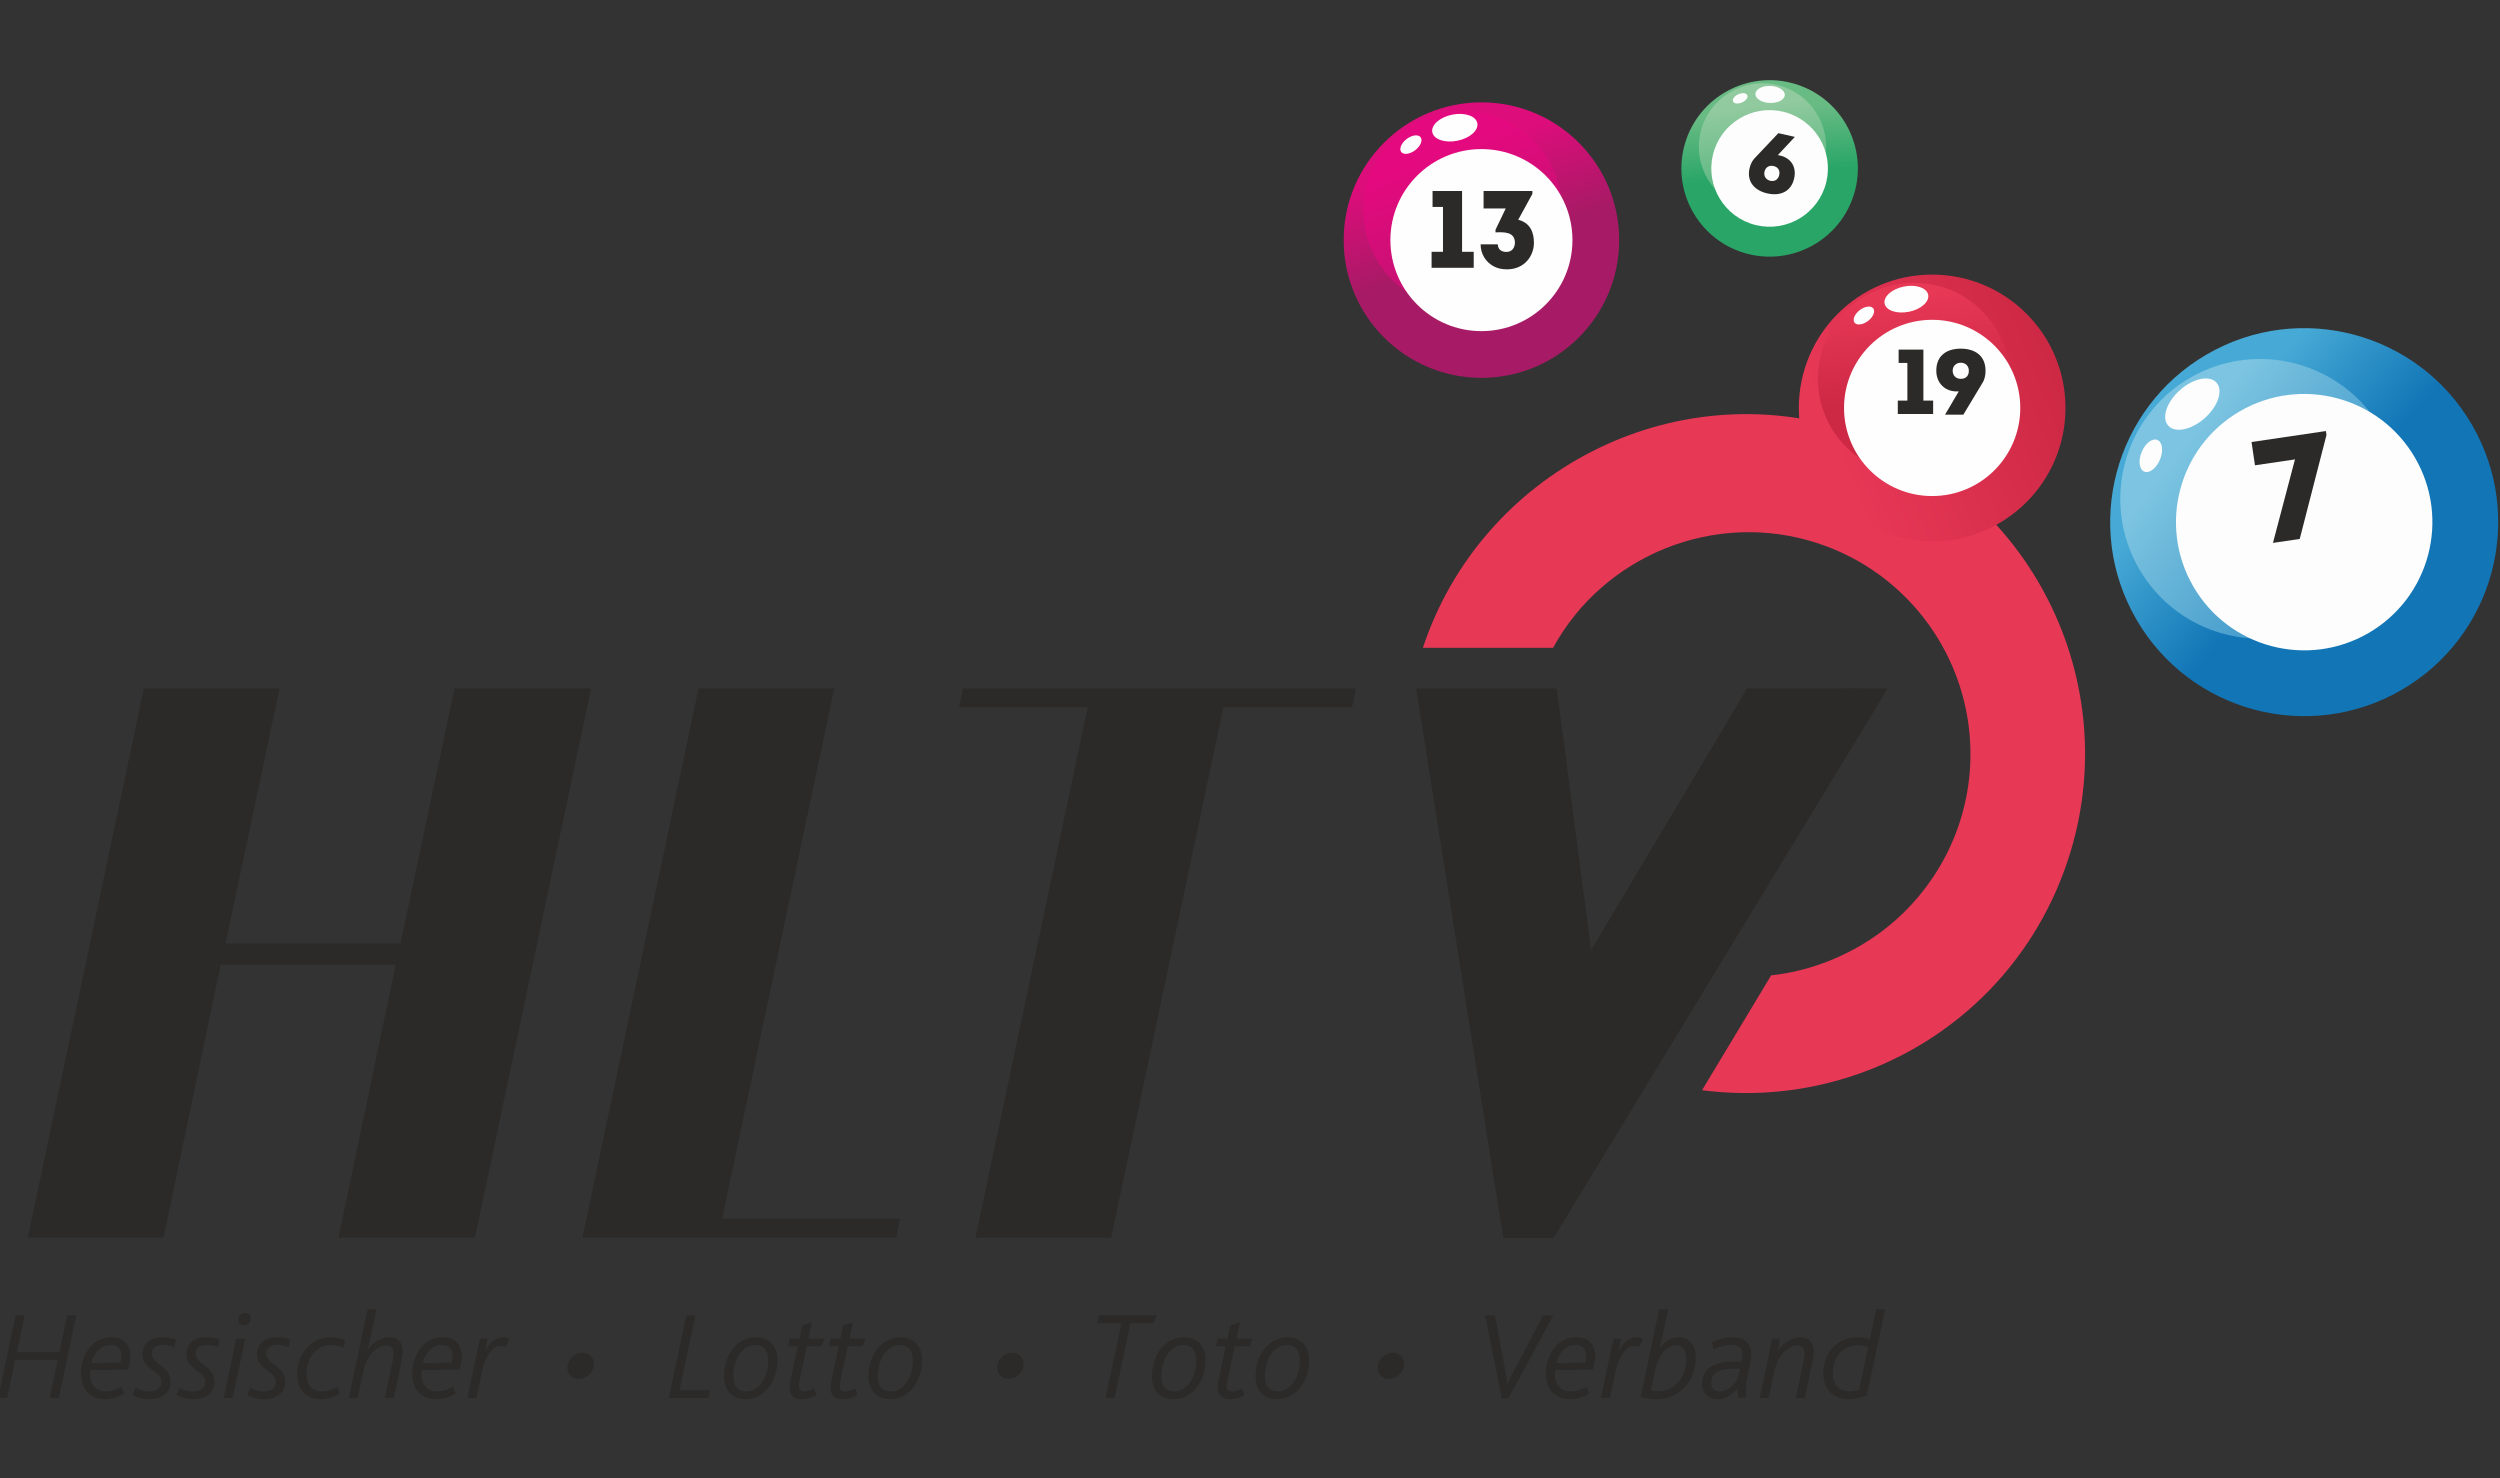 <?xml version="1.0" encoding="UTF-8"?>
<!DOCTYPE svg PUBLIC "-//W3C//DTD SVG 1.1//EN" "http://www.w3.org/Graphics/SVG/1.1/DTD/svg11.dtd">
<!-- Creator: CorelDRAW 2019 (64-Bit) -->
<svg xmlns="http://www.w3.org/2000/svg" xml:space="preserve" width="93mm" height="55mm" version="1.1" style="shape-rendering:geometricPrecision; text-rendering:geometricPrecision; image-rendering:optimizeQuality; fill-rule:evenodd; clip-rule:evenodd"
viewBox="0 0 93 55"
 xmlns:xlink="http://www.w3.org/1999/xlink"
 xmlns:xodm="http://www.corel.com/coreldraw/odm/2003">
 <rect x="0" y="0" width="93" height="55" fill="#333333" stroke="none"/>
 <defs>
  <style type="text/css">
   <![CDATA[
    .fil6 {fill:#FEFEFE}
    .fil3 {fill:#FDFDFD}
    .fil8 {fill:#2B2A29;fill-rule:nonzero}
    .fil7 {fill:#2B2A29;fill-rule:nonzero}
    .fil0 {fill:#E73856;fill-rule:nonzero}
    .fil11 {fill:url(#id0)}
    .fil4 {fill:url(#id1)}
    .fil5 {fill:url(#id2)}
    .fil2 {fill:url(#id3)}
    .fil1 {fill:url(#id4)}
    .fil9 {fill:url(#id5)}
    .fil10 {fill:url(#id6)}
    .fil12 {fill:url(#id7)}
   ]]>
  </style>
  <linearGradient id="id0" gradientUnits="userSpaceOnUse" x1="69.057" y1="18.552" x2="77.144" y2="15.318">
   <stop offset="0" style="stop-opacity:1; stop-color:#E73856"/>
   <stop offset="1" style="stop-opacity:1; stop-color:#CD2844"/>
  </linearGradient>
  <linearGradient id="id1" gradientUnits="userSpaceOnUse" x1="52.905" y1="6.144" x2="54.164" y2="9.681">
   <stop offset="0" style="stop-opacity:1; stop-color:#DD0D7B"/>
   <stop offset="1" style="stop-opacity:1; stop-color:#A71A65"/>
  </linearGradient>
  <linearGradient id="id2" gradientUnits="userSpaceOnUse" x1="52.823" y1="5.806" x2="56.225" y2="14.059">
   <stop offset="0" style="stop-opacity:1; stop-color:#E5097F"/>
   <stop offset="1" style="stop-opacity:1; stop-color:#A71A65"/>
  </linearGradient>
  <linearGradient id="id3" gradientUnits="userSpaceOnUse" x1="80.722" y1="17.234" x2="90.701" y2="24.878">
   <stop offset="0" style="stop-opacity:1; stop-color:#7CC4E1"/>
   <stop offset="1" style="stop-opacity:1; stop-color:#1175B6"/>
  </linearGradient>
  <linearGradient id="id4" gradientUnits="userSpaceOnUse" x1="81.062" y1="17.589" x2="85.095" y2="21.005">
   <stop offset="0" style="stop-opacity:1; stop-color:#47AAD6"/>
   <stop offset="1" style="stop-opacity:1; stop-color:#1175B6"/>
  </linearGradient>
  <linearGradient id="id5" gradientUnits="userSpaceOnUse" x1="64.88" y1="4.197" x2="65.128" y2="6.588">
   <stop offset="0" style="stop-opacity:1; stop-color:#69BB84"/>
   <stop offset="1" style="stop-opacity:1; stop-color:#29A667"/>
  </linearGradient>
  <linearGradient id="id6" gradientUnits="userSpaceOnUse" x1="64.88" y1="3.974" x2="65.748" y2="9.625">
   <stop offset="0" style="stop-opacity:1; stop-color:#91CA9E"/>
   <stop offset="1" style="stop-opacity:1; stop-color:#29A667"/>
  </linearGradient>
  <linearGradient id="id7" gradientUnits="userSpaceOnUse" xlink:href="#id0" x1="71.672" y1="10.913" x2="72.12" y2="14.698">
  </linearGradient>
 </defs>
 <g id="Layer_x0020_1">
  <g id="_1935848410736">
   <path class="fil0" d="M65.887 36.283l-2.571 4.273c5.916,0.766 11.679,-2.699 13.614,-8.572 2.179,-6.613 -1.429,-13.767 -8.043,-15.945 -6.702,-2.208 -13.808,1.563 -15.955,8.059l4.843 0c1.884,-3.449 6.039,-5.144 9.853,-3.887 3.392,1.117 5.673,4.287 5.673,7.836 0,2.566 -1.175,4.862 -3.016,6.379 -1.225,1.01 -2.814,1.692 -4.398,1.857z"/>
   <g>
    <path class="fil1" d="M89.34 25.664c3.446,-2.001 4.618,-6.418 2.616,-9.864 -2.001,-3.446 -6.418,-4.618 -9.864,-2.616 -3.446,2.001 -4.618,6.418 -2.616,9.864 2.001,3.446 6.418,4.618 9.864,2.616z"/>
    <path class="fil2" d="M86.69 23.056c2.484,-1.443 3.329,-4.627 1.886,-7.111 -1.443,-2.484 -4.626,-3.329 -7.111,-1.886 -2.484,1.443 -3.329,4.626 -1.886,7.111 1.443,2.485 4.626,3.329 7.111,1.886z"/>
    <path class="fil3" d="M88.111 23.548c2.277,-1.323 3.051,-4.241 1.729,-6.519 -1.323,-2.277 -4.241,-3.051 -6.519,-1.729 -2.277,1.323 -3.052,4.241 -1.729,6.519 1.323,2.277 4.241,3.052 6.519,1.729z"/>
    <path class="fil3" d="M82.018 15.553c0.496,-0.442 0.691,-1.033 0.435,-1.32 -0.256,-0.287 -0.865,-0.162 -1.361,0.28 -0.496,0.442 -0.691,1.033 -0.435,1.32 0.256,0.287 0.865,0.162 1.361,-0.28z"/>
    <path class="fil3" d="M80.352 17.096c0.135,-0.325 0.091,-0.652 -0.097,-0.73 -0.188,-0.078 -0.45,0.122 -0.585,0.448 -0.135,0.325 -0.091,0.652 0.097,0.73 0.188,0.078 0.45,-0.123 0.585,-0.448z"/>
   </g>
   <g>
    <path class="fil4" d="M55.109 14.056c2.83,0 5.124,-2.294 5.124,-5.124 0,-2.83 -2.294,-5.124 -5.124,-5.124 -2.83,0 -5.124,2.294 -5.124,5.124 0,2.83 2.294,5.124 5.124,5.124z"/>
    <path class="fil5" d="M54.412 11.509c2.04,0 3.694,-1.654 3.694,-3.694 0,-2.04 -1.654,-3.694 -3.694,-3.694 -2.04,0 -3.694,1.654 -3.694,3.694 0,2.04 1.654,3.694 3.694,3.694z"/>
    <path class="fil6" d="M55.109 12.318c1.87,0 3.386,-1.516 3.386,-3.386 0,-1.87 -1.516,-3.386 -3.386,-3.386 -1.87,0 -3.386,1.516 -3.386,3.386 0,1.87 1.516,3.386 3.386,3.386z"/>
    <path class="fil6" d="M54.218 5.235c0.462,-0.094 0.793,-0.388 0.738,-0.655 -0.055,-0.268 -0.474,-0.408 -0.936,-0.314 -0.462,0.094 -0.793,0.388 -0.738,0.655 0.055,0.268 0.474,0.408 0.936,0.314z"/>
    <path class="fil6" d="M52.645 5.588c0.199,-0.152 0.289,-0.368 0.201,-0.483 -0.088,-0.115 -0.32,-0.085 -0.519,0.066 -0.199,0.152 -0.289,0.368 -0.201,0.483 0.088,0.115 0.32,0.085 0.519,-0.066z"/>
   </g>
   <path class="fil0" d="M68.205 15.115c0,-2.016 1.64,-3.655 3.656,-3.655 2.015,0 3.655,1.64 3.655,3.655 0,1.404 -0.797,2.622 -1.961,3.234 0.308,0.285 0.602,0.585 0.881,0.898 1.377,-0.862 2.296,-2.392 2.296,-4.133 0,-2.686 -2.185,-4.871 -4.871,-4.871 -2.686,0 -4.871,2.185 -4.871,4.871 0,0.013 0,0.027 0.001,0.04 0.416,0.066 0.826,0.153 1.228,0.259 -0.008,-0.099 -0.013,-0.199 -0.013,-0.3z"/>
   <path class="fil7" d="M21.532 51.294c-0.271,0 -0.458,-0.218 -0.421,-0.485 0.038,-0.271 0.286,-0.489 0.558,-0.489 0.271,0 0.458,0.218 0.42,0.489 -0.037,0.267 -0.286,0.485 -0.557,0.485z"/>
   <path class="fil7" d="M37.515 51.294c-0.271,0 -0.458,-0.218 -0.421,-0.485 0.038,-0.271 0.286,-0.489 0.558,-0.489 0.271,0 0.458,0.218 0.42,0.489 -0.037,0.267 -0.286,0.485 -0.557,0.485z"/>
   <path class="fil7" d="M51.672 51.294c-0.271,0 -0.458,-0.218 -0.421,-0.485 0.038,-0.271 0.286,-0.489 0.558,-0.489 0.271,0 0.458,0.218 0.42,0.489 -0.037,0.267 -0.286,0.485 -0.557,0.485z"/>
   <path class="fil7" d="M-0.067 52.005l0.336 0 0.298 -1.417 1.58 0 -0.298 1.417 0.34 0 0.648 -3.071 -0.336 0 -0.289 1.365 -1.58 0 0.284 -1.365 -0.336 0 -0.648 3.071zm3.966 0.047c0.242,0 0.522,-0.079 0.722,-0.21l-0.093 -0.252c-0.172,0.093 -0.373,0.172 -0.601,0.172 -0.345,0 -0.578,-0.242 -0.578,-0.662 0,-0.042 0.005,-0.089 0.009,-0.131l1.398 -0.019c0.056,-0.14 0.098,-0.336 0.098,-0.494 0,-0.41 -0.233,-0.713 -0.713,-0.713 -0.648,0 -1.128,0.587 -1.128,1.37 0,0.606 0.377,0.937 0.885,0.937zm-0.494 -1.347c0.075,-0.368 0.359,-0.676 0.704,-0.676 0.322,0 0.405,0.219 0.405,0.415 0,0.07 -0.014,0.163 -0.037,0.247l-1.072 0.014zm1.528 1.179c0.163,0.103 0.373,0.168 0.625,0.168 0.452,0 0.792,-0.238 0.792,-0.643 0,-0.615 -0.704,-0.643 -0.704,-1.053 0,-0.233 0.177,-0.326 0.401,-0.326 0.154,0 0.331,0.042 0.443,0.084l0.051 -0.28c-0.172,-0.07 -0.363,-0.089 -0.513,-0.089 -0.485,0 -0.727,0.28 -0.727,0.629 0,0.587 0.708,0.624 0.708,1.044 0,0.233 -0.219,0.345 -0.457,0.345 -0.196,0 -0.368,-0.061 -0.499,-0.14l-0.121 0.261zm1.631 0c0.163,0.103 0.373,0.168 0.624,0.168 0.452,0 0.792,-0.238 0.792,-0.643 0,-0.615 -0.704,-0.643 -0.704,-1.053 0,-0.233 0.177,-0.326 0.401,-0.326 0.154,0 0.331,0.042 0.443,0.084l0.051 -0.28c-0.172,-0.07 -0.363,-0.089 -0.513,-0.089 -0.485,0 -0.727,0.28 -0.727,0.629 0,0.587 0.708,0.624 0.708,1.044 0,0.233 -0.219,0.345 -0.457,0.345 -0.196,0 -0.368,-0.061 -0.499,-0.14l-0.121 0.261zm1.757 0.121l0.336 0 0.466 -2.204 -0.336 0 -0.466 2.204zm0.755 -2.703c0.131,0 0.256,-0.107 0.256,-0.266 0,-0.112 -0.074,-0.196 -0.205,-0.196 -0.13,0 -0.256,0.103 -0.256,0.266 0,0.112 0.075,0.196 0.205,0.196zm0.117 2.582c0.163,0.103 0.373,0.168 0.625,0.168 0.452,0 0.792,-0.238 0.792,-0.643 0,-0.615 -0.704,-0.643 -0.704,-1.053 0,-0.233 0.177,-0.326 0.401,-0.326 0.154,0 0.331,0.042 0.443,0.084l0.051 -0.28c-0.172,-0.07 -0.363,-0.089 -0.513,-0.089 -0.485,0 -0.727,0.28 -0.727,0.629 0,0.587 0.708,0.624 0.708,1.044 0,0.233 -0.219,0.345 -0.457,0.345 -0.196,0 -0.368,-0.061 -0.499,-0.14l-0.121 0.261zm2.754 0.168c0.242,0 0.522,-0.088 0.694,-0.21l-0.084 -0.252c-0.149,0.088 -0.349,0.172 -0.578,0.172 -0.387,0 -0.578,-0.275 -0.578,-0.666 0,-0.606 0.405,-1.062 0.904,-1.062 0.177,0 0.335,0.042 0.471,0.107l0.065 -0.289c-0.14,-0.061 -0.331,-0.107 -0.536,-0.107 -0.713,0 -1.254,0.601 -1.254,1.393 0,0.569 0.359,0.913 0.895,0.913zm1.025 -0.047l0.336 0 0.205 -0.979c0.061,-0.28 0.135,-0.447 0.247,-0.597 0.186,-0.256 0.429,-0.382 0.611,-0.382 0.154,0 0.266,0.084 0.266,0.303 0,0.061 -0.014,0.196 -0.047,0.354l-0.275 1.3 0.336 0 0.275 -1.31c0.042,-0.214 0.056,-0.331 0.056,-0.419 0,-0.373 -0.214,-0.531 -0.499,-0.531 -0.312,0 -0.634,0.21 -0.82,0.499l-0.009 0c0.047,-0.126 0.084,-0.275 0.117,-0.419l0.238 -1.118 -0.336 0 -0.699 3.299zm3.253 0.047c0.242,0 0.522,-0.079 0.722,-0.21l-0.093 -0.252c-0.172,0.093 -0.373,0.172 -0.601,0.172 -0.345,0 -0.578,-0.242 -0.578,-0.662 0,-0.042 0.005,-0.089 0.009,-0.131l1.398 -0.019c0.056,-0.14 0.098,-0.336 0.098,-0.494 0,-0.41 -0.233,-0.713 -0.713,-0.713 -0.648,0 -1.128,0.587 -1.128,1.37 0,0.606 0.377,0.937 0.885,0.937zm-0.494 -1.347c0.074,-0.368 0.359,-0.676 0.704,-0.676 0.322,0 0.405,0.219 0.405,0.415 0,0.07 -0.014,0.163 -0.037,0.247l-1.072 0.014zm1.654 1.3l0.336 0 0.196 -0.927c0.144,-0.694 0.443,-1.007 0.713,-1.007 0.06,0 0.13,0.014 0.182,0.042l0.14 -0.303c-0.065,-0.042 -0.144,-0.065 -0.247,-0.065 -0.252,0 -0.489,0.182 -0.634,0.499l-0.009 0 0.07 -0.443 -0.28 0 -0.466 2.204zm7.498 0l1.468 0 0.065 -0.293 -1.132 0 0.583 -2.777 -0.336 0 -0.648 3.071zm2.866 0.047c0.629,0 1.174,-0.597 1.174,-1.468 0,-0.461 -0.256,-0.839 -0.82,-0.839 -0.629,0 -1.174,0.597 -1.174,1.468 0,0.461 0.261,0.839 0.82,0.839zm0.014 -0.289c-0.345,0 -0.485,-0.228 -0.485,-0.573 0,-0.583 0.312,-1.156 0.816,-1.156 0.34,0 0.485,0.228 0.485,0.573 0,0.583 -0.312,1.156 -0.816,1.156zm2.079 0.289c0.172,0 0.368,-0.056 0.531,-0.158l-0.088 -0.252c-0.084,0.051 -0.224,0.121 -0.368,0.121 -0.144,0 -0.205,-0.074 -0.205,-0.196 0,-0.051 0.005,-0.098 0.019,-0.159l0.284 -1.328 0.545 0 0.112 -0.28 -0.601 0 0.13 -0.606 -0.354 0.107 -0.112 0.499 -0.359 0 -0.061 0.28 0.359 0 -0.275 1.3c-0.019,0.093 -0.028,0.177 -0.028,0.256 0,0.242 0.144,0.415 0.471,0.415zm1.524 0c0.172,0 0.368,-0.056 0.531,-0.158l-0.088 -0.252c-0.084,0.051 -0.224,0.121 -0.368,0.121 -0.144,0 -0.205,-0.074 -0.205,-0.196 0,-0.051 0.005,-0.098 0.019,-0.159l0.284 -1.328 0.545 0 0.112 -0.28 -0.601 0 0.131 -0.606 -0.354 0.107 -0.112 0.499 -0.359 0 -0.061 0.28 0.359 0 -0.275 1.3c-0.019,0.093 -0.028,0.177 -0.028,0.256 0,0.242 0.144,0.415 0.471,0.415zm1.761 0c0.629,0 1.174,-0.597 1.174,-1.468 0,-0.461 -0.256,-0.839 -0.82,-0.839 -0.629,0 -1.174,0.597 -1.174,1.468 0,0.461 0.261,0.839 0.82,0.839zm0.014 -0.289c-0.345,0 -0.485,-0.228 -0.485,-0.573 0,-0.583 0.312,-1.156 0.816,-1.156 0.34,0 0.485,0.228 0.485,0.573 0,0.583 -0.312,1.156 -0.816,1.156zm7.987 0.242l0.336 0 0.587 -2.777 0.853 0 0.126 -0.294 -2.153 0 -0.065 0.294 0.904 0 -0.587 2.777zm2.544 0.047c0.629,0 1.174,-0.597 1.174,-1.468 0,-0.461 -0.256,-0.839 -0.82,-0.839 -0.629,0 -1.174,0.597 -1.174,1.468 0,0.461 0.261,0.839 0.82,0.839zm0.014 -0.289c-0.345,0 -0.485,-0.228 -0.485,-0.573 0,-0.583 0.312,-1.156 0.816,-1.156 0.34,0 0.485,0.228 0.485,0.573 0,0.583 -0.312,1.156 -0.816,1.156zm2.078 0.289c0.172,0 0.368,-0.056 0.531,-0.158l-0.088 -0.252c-0.084,0.051 -0.224,0.121 -0.368,0.121 -0.144,0 -0.205,-0.074 -0.205,-0.196 0,-0.051 0.005,-0.098 0.019,-0.159l0.284 -1.328 0.545 0 0.112 -0.28 -0.601 0 0.13 -0.606 -0.354 0.107 -0.112 0.499 -0.359 0 -0.061 0.28 0.359 0 -0.275 1.3c-0.019,0.093 -0.028,0.177 -0.028,0.256 0,0.242 0.144,0.415 0.471,0.415zm1.761 0c0.629,0 1.174,-0.597 1.174,-1.468 0,-0.461 -0.256,-0.839 -0.82,-0.839 -0.629,0 -1.174,0.597 -1.174,1.468 0,0.461 0.261,0.839 0.82,0.839zm0.014 -0.289c-0.345,0 -0.485,-0.228 -0.485,-0.573 0,-0.583 0.312,-1.156 0.816,-1.156 0.34,0 0.485,0.228 0.485,0.573 0,0.583 -0.312,1.156 -0.816,1.156zm8.328 0.256l0.247 0 1.664 -3.085 -0.378 0 -1.025 1.957c-0.121,0.224 -0.21,0.391 -0.294,0.592l-0.009 0c-0.033,-0.252 -0.061,-0.41 -0.102,-0.643l-0.359 -1.906 -0.363 0 0.62 3.085zm2.526 0.033c0.242,0 0.522,-0.079 0.722,-0.21l-0.093 -0.252c-0.172,0.093 -0.373,0.172 -0.601,0.172 -0.345,0 -0.578,-0.242 -0.578,-0.662 0,-0.042 0.005,-0.089 0.009,-0.131l1.398 -0.019c0.056,-0.14 0.098,-0.336 0.098,-0.494 0,-0.41 -0.233,-0.713 -0.713,-0.713 -0.648,0 -1.128,0.587 -1.128,1.37 0,0.606 0.377,0.937 0.885,0.937zm-0.494 -1.347c0.075,-0.368 0.359,-0.676 0.704,-0.676 0.322,0 0.405,0.219 0.405,0.415 0,0.07 -0.014,0.163 -0.037,0.247l-1.072 0.014zm1.654 1.3l0.336 0 0.196 -0.927c0.144,-0.694 0.443,-1.007 0.713,-1.007 0.061,0 0.131,0.014 0.182,0.042l0.14 -0.303c-0.065,-0.042 -0.144,-0.065 -0.247,-0.065 -0.252,0 -0.489,0.182 -0.634,0.499l-0.009 0 0.07 -0.443 -0.28 0 -0.466 2.204zm1.482 -0.047c0.126,0.047 0.382,0.093 0.587,0.093 0.848,0 1.459,-0.662 1.459,-1.552 0,-0.499 -0.28,-0.755 -0.638,-0.755 -0.284,0 -0.55,0.186 -0.704,0.419l-0.009 0c0.042,-0.149 0.079,-0.289 0.107,-0.419l0.219 -1.039 -0.336 0 -0.685 3.253zm0.382 -0.238l0.158 -0.755c0.07,-0.326 0.186,-0.545 0.322,-0.694 0.149,-0.154 0.322,-0.228 0.457,-0.228 0.284,0 0.378,0.261 0.378,0.485 0,0.732 -0.457,1.23 -1.034,1.23 -0.079,0 -0.182,-0.009 -0.28,-0.037zm2.479 0.331c0.289,0 0.555,-0.177 0.736,-0.406 0,0.149 0.033,0.294 0.056,0.382l0.289 -0.06c-0.019,-0.084 -0.033,-0.172 -0.033,-0.275 0,-0.159 0.028,-0.349 0.084,-0.606l0.037 -0.182c0.042,-0.172 0.084,-0.363 0.084,-0.54 0,-0.475 -0.354,-0.62 -0.704,-0.62 -0.247,0 -0.522,0.07 -0.755,0.182l0.047 0.275c0.205,-0.098 0.443,-0.172 0.662,-0.172 0.294,0 0.415,0.126 0.415,0.354 0,0.084 -0.009,0.182 -0.033,0.266l-0.34 0.005c-0.349,0.005 -0.652,0.07 -0.853,0.228 -0.172,0.135 -0.27,0.336 -0.27,0.592 0,0.336 0.224,0.578 0.578,0.578zm0.079 -0.289c-0.21,0 -0.317,-0.112 -0.317,-0.336 0,-0.149 0.061,-0.275 0.172,-0.359 0.144,-0.112 0.382,-0.154 0.713,-0.154l0.191 0 -0.042 0.177c-0.075,0.396 -0.419,0.671 -0.718,0.671zm1.486 0.242l0.336 0 0.205 -0.979c0.065,-0.289 0.14,-0.461 0.252,-0.61 0.186,-0.247 0.429,-0.368 0.606,-0.368 0.154,0 0.266,0.084 0.266,0.303 0,0.061 -0.014,0.196 -0.047,0.354l-0.275 1.3 0.336 0 0.275 -1.31c0.042,-0.214 0.056,-0.331 0.056,-0.419 0,-0.373 -0.214,-0.531 -0.499,-0.531 -0.312,0 -0.634,0.214 -0.825,0.499l-0.009 0 0.07 -0.443 -0.28 0 -0.466 2.204zm3.309 0.047c0.224,0 0.508,-0.065 0.68,-0.144l0.676 -3.201 -0.336 0 -0.233 1.114c-0.121,-0.042 -0.294,-0.074 -0.466,-0.074 -0.666,0 -1.263,0.508 -1.263,1.351 0,0.615 0.405,0.955 0.941,0.955zm0.033 -0.293c-0.419,0 -0.624,-0.28 -0.624,-0.685 0,-0.638 0.429,-1.034 0.937,-1.034 0.131,0 0.27,0.033 0.378,0.07l-0.331 1.58c-0.098,0.042 -0.233,0.07 -0.359,0.07z"/>
   <path class="fil8" d="M53.679 7.698l0 1.669 -0.424 0 0 0.596 1.567 0 0 -0.596 -0.433 0 0 -2.261 -1.098 0 0 0.592 0.388 0zm1.4 1.392c0,0.367 0.2,0.657 0.469,0.808 0.139,0.077 0.294,0.122 0.51,0.122 0.661,0 1.008,-0.51 1.004,-0.996 0,-0.367 -0.131,-0.735 -0.584,-0.849l0.527 -0.963 0 -0.106 -1.816 0 0 0.649 0.824 0 -0.38 0.792 0 0.098c0.31,-0.012 0.718,-0.029 0.722,0.384 -0.004,0.192 -0.114,0.343 -0.314,0.343 -0.196,0 -0.318,-0.094 -0.322,-0.282 -0.208,0 -0.429,0 -0.641,0l0 0z"/>
   <path class="fil8" d="M86.522 16.035l-2.765 0.408c0.049,0.33 0.079,0.536 0.128,0.866l1.488 -0.219 -0.819 3.106c0.33,-0.049 0.666,-0.098 0.996,-0.147l0.995 -3.867 -0.021 -0.146z"/>
   <path class="fil9" d="M65.054 9.454c1.761,0.428 3.536,-0.652 3.965,-2.413 0.428,-1.761 -0.652,-3.537 -2.413,-3.965 -1.761,-0.428 -3.536,0.652 -3.965,2.413 -0.428,1.761 0.652,3.537 2.413,3.965z"/>
   <path class="fil10" d="M65.006 7.763c1.27,0.309 2.549,-0.47 2.858,-1.74 0.309,-1.27 -0.47,-2.549 -1.74,-2.858 -1.27,-0.309 -2.55,0.47 -2.858,1.74 -0.309,1.27 0.47,2.549 1.74,2.858z"/>
   <path class="fil3" d="M65.317 8.373c1.164,0.283 2.337,-0.431 2.62,-1.595 0.283,-1.164 -0.431,-2.337 -1.595,-2.62 -1.164,-0.283 -2.337,0.431 -2.62,1.595 -0.283,1.164 0.431,2.337 1.595,2.62z"/>
   <path class="fil3" d="M65.835 3.83c0.302,0.011 0.552,-0.121 0.559,-0.296 0.006,-0.175 -0.233,-0.326 -0.535,-0.337 -0.302,-0.011 -0.552,0.121 -0.558,0.296 -0.007,0.175 0.233,0.326 0.535,0.337z"/>
   <path class="fil3" d="M64.803 3.812c0.147,-0.064 0.235,-0.185 0.198,-0.27 -0.037,-0.085 -0.186,-0.102 -0.333,-0.037 -0.147,0.064 -0.235,0.185 -0.198,0.27 0.037,0.085 0.186,0.102 0.333,0.037z"/>
   <path class="fil8" d="M66.154 4.954l-0.861 0.91c-0.112,0.108 -0.176,0.25 -0.21,0.399 -0.114,0.508 0.199,0.828 0.666,0.933 0.462,0.103 0.88,-0.053 0.994,-0.562 0.1,-0.449 -0.141,-0.796 -0.607,-0.864l0.633 -0.678 -0.616 -0.138zm-0.298 1.771c-0.167,-0.037 -0.253,-0.18 -0.217,-0.338 0.033,-0.146 0.154,-0.252 0.34,-0.21 0.183,0.041 0.241,0.187 0.208,0.333 -0.035,0.158 -0.158,0.254 -0.331,0.215z"/>
   <g>
    <path class="fil11" d="M71.876 20.135c2.739,0 4.96,-2.22 4.96,-4.96 0,-2.739 -2.221,-4.96 -4.96,-4.96 -2.739,0 -4.96,2.221 -4.96,4.96 0,2.739 2.22,4.96 4.96,4.96z"/>
    <path class="fil12" d="M71.201 17.67c1.975,0 3.575,-1.601 3.575,-3.575 0,-1.975 -1.601,-3.575 -3.575,-3.575 -1.975,0 -3.575,1.601 -3.575,3.575 0,1.975 1.601,3.575 3.575,3.575z"/>
    <path class="fil6" d="M71.876 18.453c1.81,0 3.278,-1.467 3.278,-3.278 0,-1.81 -1.468,-3.278 -3.278,-3.278 -1.81,0 -3.278,1.467 -3.278,3.278 0,1.81 1.468,3.278 3.278,3.278z"/>
    <path class="fil6" d="M71.014 11.598c0.448,-0.091 0.767,-0.375 0.714,-0.634 -0.053,-0.259 -0.458,-0.395 -0.906,-0.304 -0.447,0.091 -0.767,0.375 -0.714,0.634 0.053,0.259 0.458,0.395 0.906,0.303z"/>
    <path class="fil6" d="M69.491 11.94c0.192,-0.147 0.279,-0.356 0.194,-0.468 -0.085,-0.111 -0.31,-0.083 -0.502,0.064 -0.192,0.147 -0.279,0.356 -0.194,0.467 0.085,0.111 0.31,0.083 0.502,-0.064z"/>
   </g>
   <path class="fil8" d="M70.954 13.501l0 1.401 -0.356 0 0 0.5 1.315 0 0 -0.5 -0.363 0 0 -1.897 -0.921 0 0 0.497 0.325 0zm2.082 1.925l0.699 -1.161c0.096,-0.141 0.127,-0.308 0.127,-0.473 0,-0.565 -0.397,-0.822 -0.921,-0.822 -0.527,0 -0.911,0.257 -0.911,0.822 0,0.456 0.329,0.805 0.836,0.767l-0.51 0.866 0.682 0zm-0.096 -1.932c0.188,0 0.301,0.13 0.301,0.298 0,0.185 -0.103,0.301 -0.301,0.301 -0.181,0 -0.301,-0.127 -0.301,-0.301 0,-0.168 0.12,-0.298 0.301,-0.298z"/>
   <polygon class="fil8" points="21.989,25.61 16.91,25.61 14.897,35.096 8.388,35.096 10.402,25.61 5.353,25.61 1.033,46.04 6.082,46.04 8.213,35.884 14.722,35.884 12.591,46.04 17.669,46.04 "/>
   <polygon class="fil8" points="31.034,25.61 25.985,25.61 21.666,46.04 33.34,46.04 33.486,45.34 26.861,45.34 "/>
   <polygon class="fil8" points="50.443,25.61 35.821,25.61 35.675,26.311 40.462,26.311 36.288,46.04 41.337,46.04 45.511,26.311 50.297,26.311 "/>
   <polygon class="fil8" points="59.8,39.993 57.912,25.61 52.68,25.61 55.92,46.053 56.958,46.053 69.258,25.61 68.486,25.61 "/>
   <polygon class="fil8" points="56.413,39.993 64.994,25.61 70.225,25.61 57.794,46.053 56.757,46.053 "/>
  </g>
 </g>
</svg>
